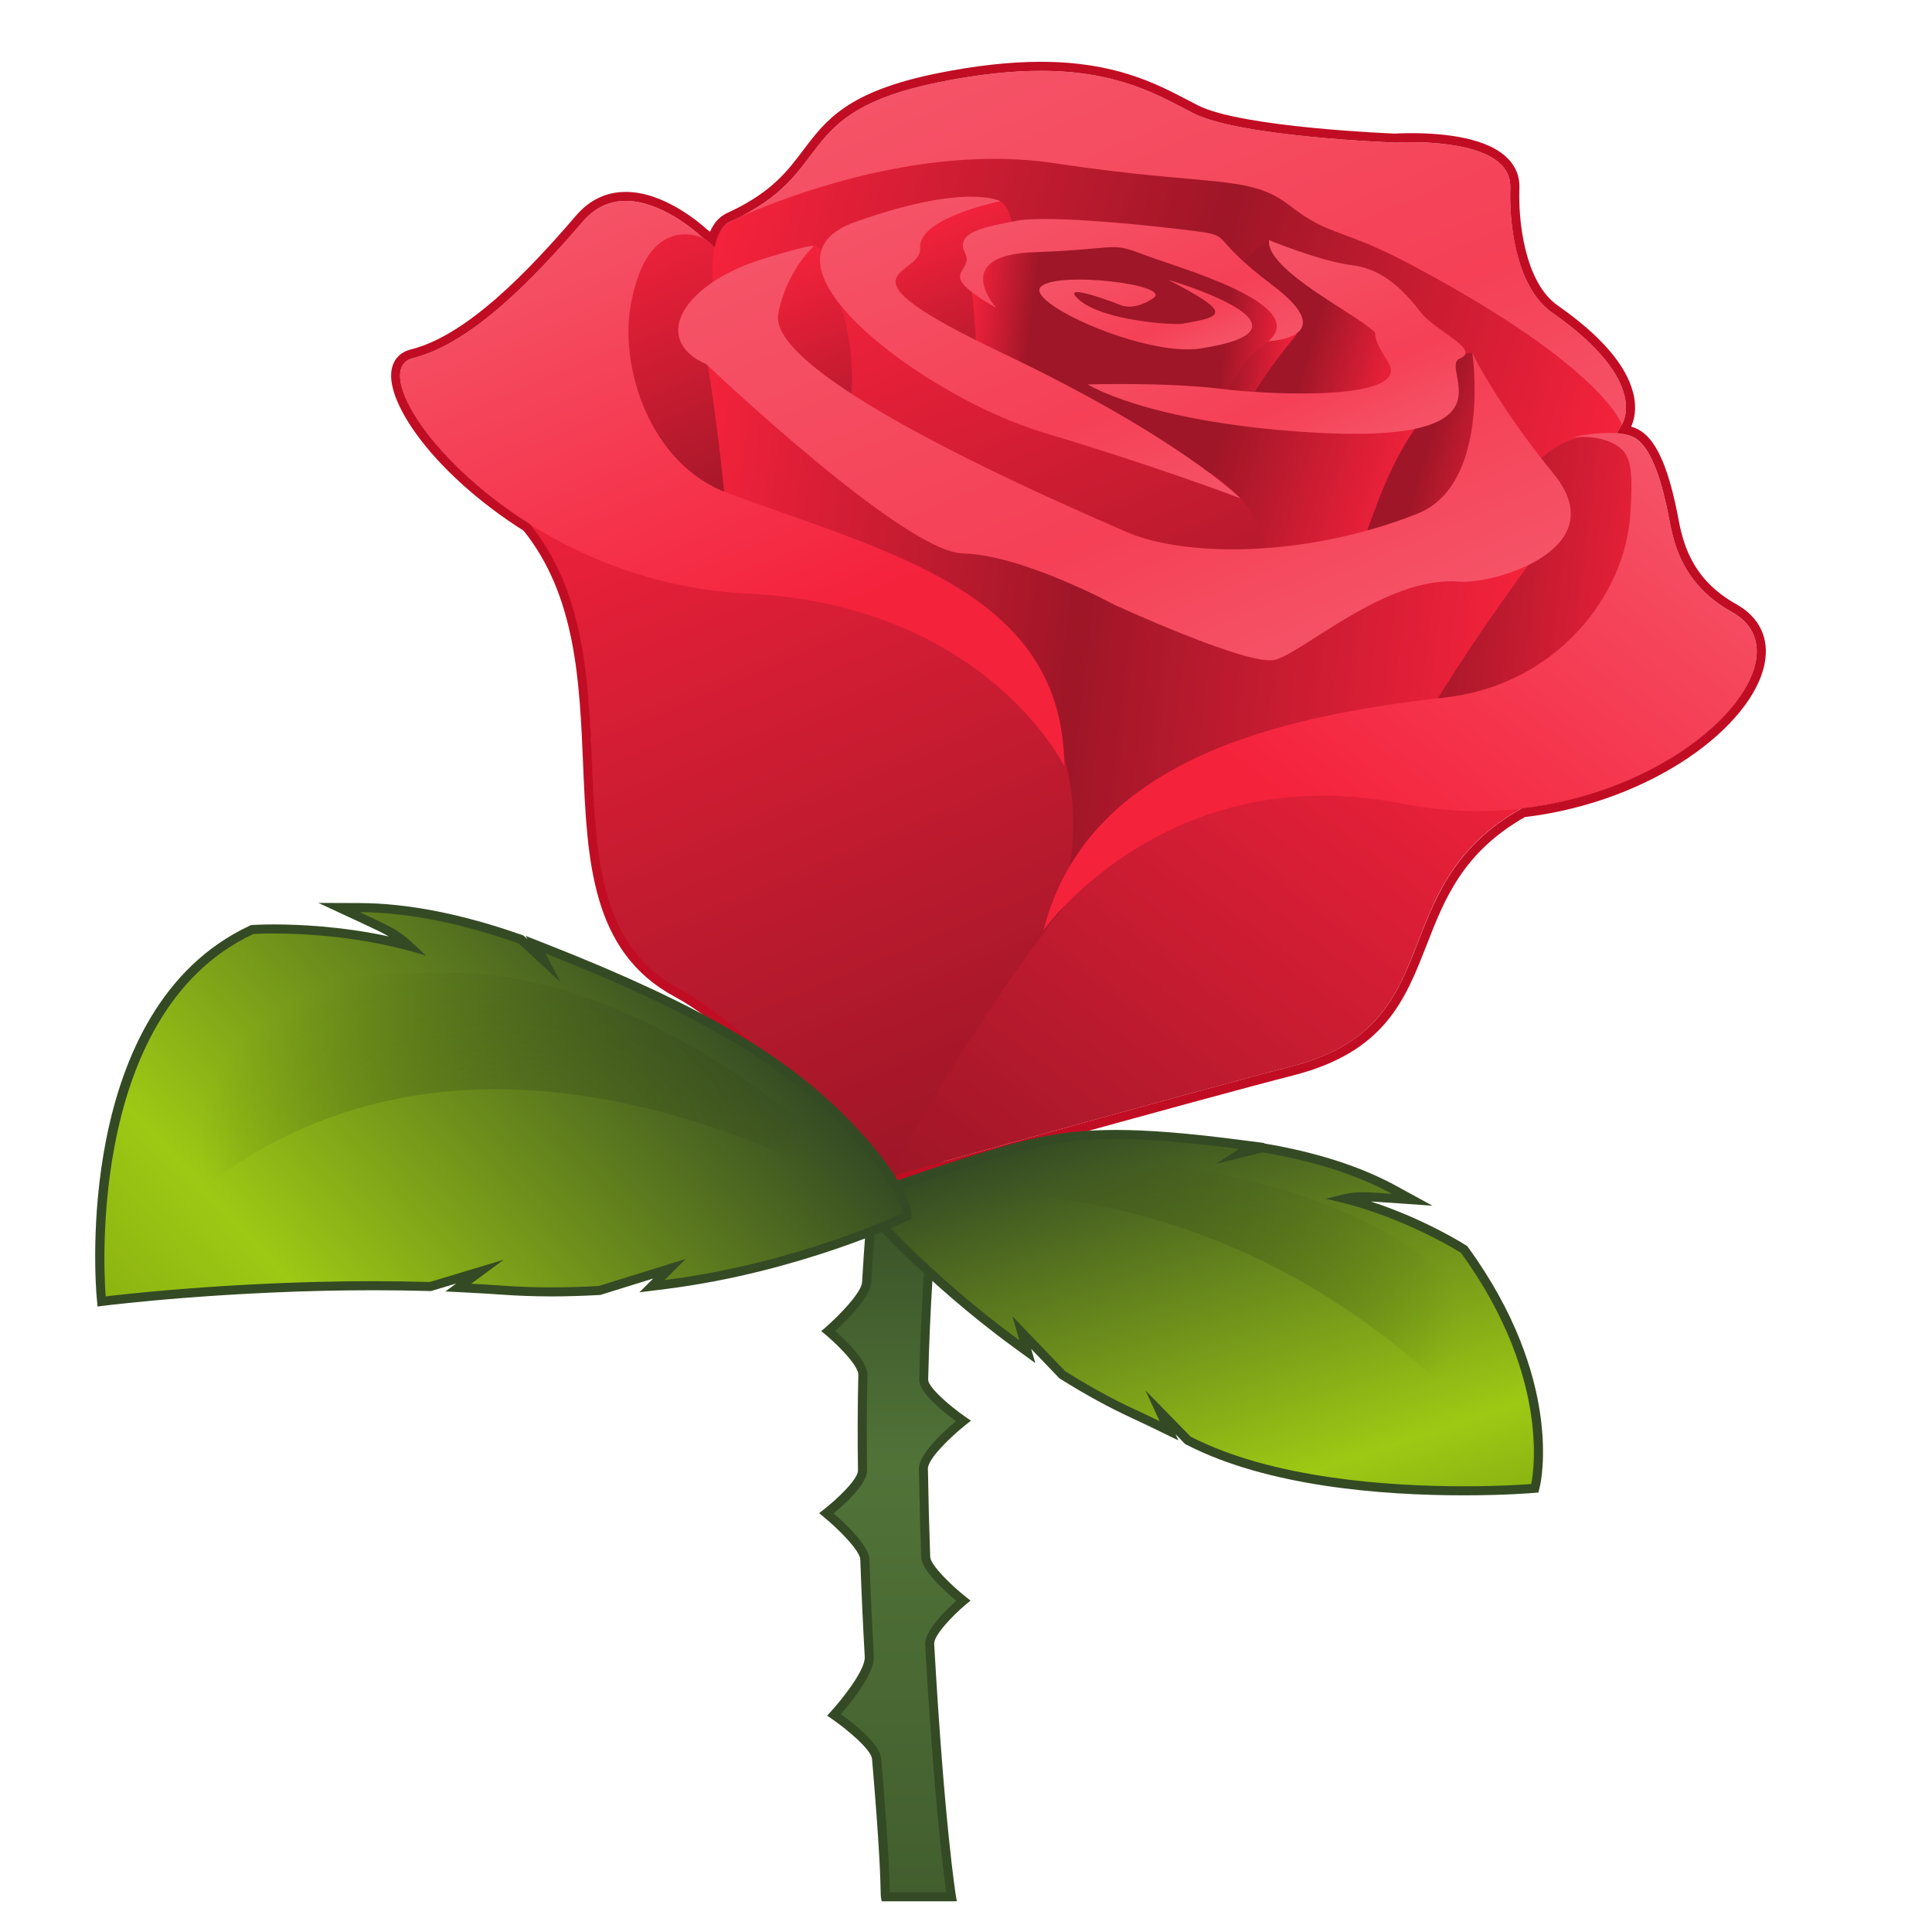 <?xml version="1.0" encoding="utf-8"?>
<!-- Generator: Adobe Illustrator 18.0.0, SVG Export Plug-In . SVG Version: 6.00 Build 0)  -->
<!DOCTYPE svg PUBLIC "-//W3C//DTD SVG 1.1//EN" "http://www.w3.org/Graphics/SVG/1.1/DTD/svg11.dtd">
<svg version="1.1" id="レイヤー_1" xmlns="http://www.w3.org/2000/svg" xmlns:xlink="http://www.w3.org/1999/xlink" x="0px"
	 y="0px" width="64px" height="64px" viewBox="0 0 64 64" style="enable-background:new 0 0 64 64;" xml:space="preserve">
<g>
	<linearGradient id="SVGID_1_" gradientUnits="userSpaceOnUse" x1="29.739" y1="38" x2="29.739" y2="62.833">
		<stop  offset="0" style="stop-color:#344A24"/>
		<stop  offset="0.424" style="stop-color:#517338"/>
		<stop  offset="1" style="stop-color:#425E2E"/>
	</linearGradient>
	<path style="fill:url(#SVGID_1_);" d="M32.102,40.795c0,0-1.143-1.217-1.097-1.683
		C31.043,38.731,31.083,38.362,31.123,38c-0.795,0-1.559,0-2.34,0
		c0.139,0.276,0.239,0.537,0.223,0.702c-0.117,1.185-0.221,2.453-0.298,3.784
		c-0.031,0.528-1.27,1.608-1.27,1.608s1.157,0.961,1.146,1.448
		c-0.024,1.032-0.029,2.09-0.011,3.166c0.008,0.484-1.198,1.421-1.198,1.421
		s1.256,1.033,1.273,1.528c0.04,1.15,0.091,2.222,0.148,3.216
		c0.036,0.621-1.169,1.934-1.169,1.934s1.366,0.94,1.41,1.445
		c0.332,3.871,0.269,4.447,0.295,4.581h2.187
		c-0.007-0.04-0.383-2.356-0.721-8.368c-0.028-0.487,1.116-1.44,1.116-1.44
		s-1.231-0.977-1.248-1.447c-0.033-0.924-0.059-1.9-0.076-2.926
		c-0.009-0.531,1.324-1.582,1.324-1.582s-1.324-0.916-1.314-1.368
		c0.026-1.16,0.077-2.29,0.146-3.376C30.783,41.72,32.102,40.795,32.102,40.795
		z"/>
	<path style="fill:#344A24;" d="M31.519,62.983h-2.311l-0.024-0.122
		c-0.007-0.035-0.009-0.097-0.012-0.228c-0.008-0.384-0.031-1.405-0.285-4.369
		c-0.026-0.299-0.802-0.96-1.345-1.333l-0.142-0.099l0.117-0.127
		c0.323-0.353,1.156-1.367,1.129-1.824c-0.059-1.034-0.109-2.118-0.148-3.221
		c-0.01-0.294-0.719-1.006-1.219-1.416l-0.145-0.119l0.148-0.115
		c0.476-0.37,1.145-1.019,1.14-1.3c-0.017-1.046-0.013-2.112,0.011-3.172
		c0.006-0.286-0.635-0.95-1.092-1.33l-0.136-0.112l0.133-0.116
		c0.461-0.401,1.2-1.165,1.219-1.503c0.072-1.241,0.172-2.517,0.298-3.79
		c0.008-0.079-0.021-0.25-0.208-0.62l-0.109-0.218h2.75l-0.019,0.167
		c-0.04,0.361-0.079,0.73-0.116,1.109c-0.027,0.275,0.602,1.081,1.057,1.566
		l0.118,0.126l-0.141,0.1c-0.487,0.342-1.27,1.029-1.294,1.419
		c-0.072,1.129-0.121,2.263-0.146,3.369c-0.005,0.229,0.645,0.823,1.25,1.242
		l0.167,0.115l-0.159,0.126c-0.529,0.417-1.271,1.146-1.267,1.461
		c0.017,0.996,0.042,1.979,0.076,2.923c0.01,0.276,0.702,0.947,1.191,1.335
		l0.145,0.114l-0.142,0.118c-0.451,0.376-1.078,1.033-1.062,1.316
		c0.338,6.002,0.716,8.328,0.719,8.35l0.031,0.176L31.519,62.983z M29.473,62.683
		h1.872c-0.092-0.646-0.41-3.106-0.697-8.208
		c-0.025-0.455,0.693-1.146,1.032-1.446c-0.361-0.301-1.148-1.005-1.164-1.444
		c-0.034-0.944-0.06-1.93-0.076-2.928c-0.008-0.492,0.835-1.252,1.226-1.577
		c-0.394-0.289-1.226-0.949-1.216-1.379c0.025-1.111,0.074-2.249,0.146-3.383
		c0.035-0.556,0.922-1.274,1.283-1.545c-0.326-0.36-1.066-1.234-1.022-1.676
		c0.032-0.322,0.065-0.638,0.099-0.946h-1.936
		c0.106,0.245,0.149,0.429,0.136,0.566c-0.126,1.27-0.226,2.541-0.297,3.778
		c-0.028,0.483-0.855,1.287-1.192,1.596c0.339,0.298,1.079,0.999,1.068,1.456
		c-0.024,1.055-0.028,2.117-0.011,3.158c0.008,0.453-0.754,1.133-1.111,1.427
		c0.367,0.316,1.171,1.06,1.187,1.52c0.039,1.1,0.088,2.181,0.148,3.213
		c0.033,0.567-0.777,1.555-1.095,1.918c0.393,0.283,1.294,0.982,1.335,1.457
		c0.255,2.973,0.277,4.001,0.286,4.389C29.472,62.648,29.473,62.667,29.473,62.683z
		"/>
</g>
<g>
	
		<linearGradient id="SVGID_2_" gradientUnits="userSpaceOnUse" x1="23.116" y1="18.606" x2="17.677" y2="9.186" gradientTransform="matrix(0.993 0.122 -0.122 0.993 3.982 -4.033)">
		<stop  offset="0" style="stop-color:#9E1627"/>
		<stop  offset="1" style="stop-color:#F5223C"/>
	</linearGradient>
	<path style="fill:url(#SVGID_2_);" d="M20.795,7.073c0,0,3.783-0.324,4.717,4.913
		s-3.436,6.326-3.436,6.326S17.537,11.944,20.795,7.073z"/>
	
		<linearGradient id="SVGID_3_" gradientUnits="userSpaceOnUse" x1="51.027" y1="15.012" x2="21.013" y2="9.72" gradientTransform="matrix(0.993 0.122 -0.122 0.993 3.982 -4.033)">
		<stop  offset="0" style="stop-color:#F5223C"/>
		<stop  offset="0.478" style="stop-color:#9E1627"/>
		<stop  offset="1" style="stop-color:#F5223C"/>
	</linearGradient>
	<path style="fill:url(#SVGID_3_);" d="M25.432,16.852c-0.088-1.061-3.054-8.56-1.247-9.511
		c1.935-1.019,3.721-1.428,5.593-2.528c1.871-1.1,8.429-1.342,14.635,2.054
		c9.485,5.19,9.312,7.2,9.312,7.2l-5.361,8.467
		C48.364,22.534,25.438,16.927,25.432,16.852z"/>
	
		<linearGradient id="SVGID_4_" gradientUnits="userSpaceOnUse" x1="26.287" y1="17.466" x2="22.205" y2="10.396" gradientTransform="matrix(0.993 0.122 -0.122 0.993 3.982 -4.033)">
		<stop  offset="0" style="stop-color:#9E1627"/>
		<stop  offset="1" style="stop-color:#F5223C"/>
	</linearGradient>
	<path style="fill:url(#SVGID_4_);" d="M26.94,8.171c0,0,0.454-0.486,1.53,3.389
		c0.493,1.775,0.662,4.44,0.662,4.44l-6.197-4.59
		C22.934,11.411,23.706,8.932,26.94,8.171z"/>
	
		<linearGradient id="SVGID_5_" gradientUnits="userSpaceOnUse" x1="41.775" y1="14.235" x2="48.232" y2="15.374" gradientTransform="matrix(0.993 0.122 -0.122 0.993 3.982 -4.033)">
		<stop  offset="0.493" style="stop-color:#9E1627"/>
		<stop  offset="1" style="stop-color:#F5223C"/>
	</linearGradient>
	<path style="fill:url(#SVGID_5_);" d="M48.771,11.686c0,0-5.262,0.734-5.276,4.869
		c-0.006,1.72-0.14,3.554-0.14,3.554s5.41,0.997,5.838-0.417
		C50.238,16.244,50.513,14.757,48.771,11.686z"/>
	
		<linearGradient id="SVGID_6_" gradientUnits="userSpaceOnUse" x1="31.341" y1="13.877" x2="27.908" y2="7.931" gradientTransform="matrix(0.993 0.122 -0.122 0.993 3.982 -4.033)">
		<stop  offset="0" style="stop-color:#9E1627"/>
		<stop  offset="1" style="stop-color:#F5223C"/>
	</linearGradient>
	<path style="fill:url(#SVGID_6_);" d="M32.733,6.616c0,0,0.886-0.298,0.845,1.544
		c-0.041,1.842-0.065,5.348-0.065,5.348L28.961,9.663
		C28.961,9.663,29.51,6.997,32.733,6.616z"/>
	
		<linearGradient id="SVGID_7_" gradientUnits="userSpaceOnUse" x1="37.735" y1="10.337" x2="44.103" y2="11.46" gradientTransform="matrix(0.993 0.122 -0.122 0.993 3.982 -4.033)">
		<stop  offset="0.493" style="stop-color:#9E1627"/>
		<stop  offset="1" style="stop-color:#F5223C"/>
	</linearGradient>
	<path style="fill:url(#SVGID_7_);" d="M42.038,7.955c0,0-1.677,1.026-1.716,2.745
		c-0.039,1.719-0.14,3.554-0.14,3.554s5.41,0.997,5.838-0.417
		C47.065,10.387,44.233,8.932,42.038,7.955z"/>
	
		<linearGradient id="SVGID_8_" gradientUnits="userSpaceOnUse" x1="29.65" y1="10.796" x2="40.245" y2="10.796" gradientTransform="matrix(0.993 0.122 -0.122 0.993 3.982 -4.033)">
		<stop  offset="0" style="stop-color:#F5223C"/>
		<stop  offset="0.2" style="stop-color:#9E1627"/>
		<stop  offset="0.8" style="stop-color:#9E1627"/>
		<stop  offset="1" style="stop-color:#F5223C"/>
	</linearGradient>
	<path style="fill:url(#SVGID_8_);" d="M41.222,13.605l1.508-2.955c0,0-1.61-1.934-3.548-2.393
		c-1.938-0.459-5.795-0.637-6.181-0.204c-0.386,0.433-1.076,0.939-0.601,1.589
		c0.475,0.649,0.689,2.818,0.689,2.818S33.72,14.532,41.222,13.605z"/>
	
		<linearGradient id="SVGID_9_" gradientUnits="userSpaceOnUse" x1="37.274" y1="22.986" x2="54.107" y2="22.986" gradientTransform="matrix(0.993 0.122 -0.122 0.993 3.982 -4.033)">
		<stop  offset="0" style="stop-color:#F5223C"/>
		<stop  offset="0.478" style="stop-color:#9E1627"/>
		<stop  offset="1" style="stop-color:#F5223C"/>
	</linearGradient>
	<path style="fill:url(#SVGID_9_);" d="M54.527,14.953c0,0-2.337-1.629-4.054,0.931
		c-1.718,2.56-13.185,14.735-13.185,14.735s3.168,6.299,6.179,2.629
		c3.011-3.67,4.432-8.026,9.174-8.135C57.382,25.007,54.527,14.953,54.527,14.953z"
		/>
	
		<linearGradient id="SVGID_10_" gradientUnits="userSpaceOnUse" x1="29.649" y1="13.063" x2="40.538" y2="13.063" gradientTransform="matrix(0.993 0.122 -0.122 0.993 3.982 -4.033)">
		<stop  offset="0" style="stop-color:#F5223C"/>
		<stop  offset="0.2" style="stop-color:#9E1627"/>
		<stop  offset="0.8" style="stop-color:#9E1627"/>
		<stop  offset="1" style="stop-color:#F5223C"/>
	</linearGradient>
	<path style="fill:url(#SVGID_10_);" d="M42.976,11.049c0,0-1.617-0.217-2.577,2.639
		c-0.72,2.141-3.49,1.345-4.454,1.375s-1.915-0.851-1.915-0.851
		s0.194-3.793-1.845-4.634c0,0,0.473,3.974-0.135,4.712
		c-0.608,0.738,6.146,2.896,8.162,1.518C42.229,14.43,39.416,15.378,42.976,11.049z"
		/>
	
		<linearGradient id="SVGID_11_" gradientUnits="userSpaceOnUse" x1="30.775" y1="19.295" x2="43.756" y2="21.584" gradientTransform="matrix(0.993 0.122 -0.122 0.993 3.982 -4.033)">
		<stop  offset="0.493" style="stop-color:#9E1627"/>
		<stop  offset="1" style="stop-color:#F5223C"/>
	</linearGradient>
	<path style="fill:url(#SVGID_11_);" d="M29.427,28.449c0,0,9.48-7.405,12.534-7.624
		c3.801-0.273,2.6-4.336,5.74-7.644c0,0-3.134,0.257-5.93,0.159
		c-2.272-0.079-4.368-0.967-5.738-0.605
		C32.979,13.542,29.427,28.449,29.427,28.449z"/>
	
		<linearGradient id="SVGID_12_" gradientUnits="userSpaceOnUse" x1="52.857" y1="25.787" x2="63.177" y2="7.912" gradientTransform="matrix(-0.993 -0.122 -0.122 0.993 93.318 7.616)">
		<stop  offset="0" style="stop-color:#9E1627"/>
		<stop  offset="1" style="stop-color:#F5223C"/>
	</linearGradient>
	<path style="fill:url(#SVGID_12_);" d="M36.047,27.487c0,0-6.209-5.531-8.065-6.53
		c-3.91-2.107,2.461-5.609-0.647-12.196c0,0,6.627,5.388,8.782,5.675
		c5.577,0.741,6.647,3.458,5.482,6.935C40.545,24.516,36.047,27.487,36.047,27.487
		z"/>
	
		<linearGradient id="SVGID_13_" gradientUnits="userSpaceOnUse" x1="21.142" y1="24.719" x2="49.105" y2="24.719" gradientTransform="matrix(0.993 0.122 -0.122 0.993 3.982 -4.033)">
		<stop  offset="0" style="stop-color:#F5223C"/>
		<stop  offset="0.478" style="stop-color:#9E1627"/>
		<stop  offset="1" style="stop-color:#F5223C"/>
	</linearGradient>
	<path style="fill:url(#SVGID_13_);" d="M50.673,18.667c0,0-1.644,2.162-3.493,5.186
		c-1.849,3.024-0.837,5.217-0.837,5.217l-6.595,6.382l-10.951,0.134l-5.702-11.338
		c0,0,1.167-3.896,1.004-6.575c-0.164-2.68-0.73-6.098-0.73-6.098
		S30.815,21.551,50.673,18.667z"/>
	
		<linearGradient id="SVGID_14_" gradientUnits="userSpaceOnUse" x1="57.042" y1="37.468" x2="70.702" y2="13.807" gradientTransform="matrix(-0.993 -0.122 -0.122 0.993 93.318 7.616)">
		<stop  offset="0" style="stop-color:#9E1627"/>
		<stop  offset="1" style="stop-color:#F5223C"/>
	</linearGradient>
	<path style="fill:url(#SVGID_14_);" d="M29.344,39.051c0,0-4.174-4.802-6.87-6.254
		c-5.683-3.061,0.385-13.177-7.374-17.38c0,0,7.896,2.854,11.043,3.128
		c8.285,0.721,10.129,6.865,9.184,10.657
		C34.161,33.878,29.344,39.051,29.344,39.051z"/>
	
		<linearGradient id="SVGID_15_" gradientUnits="userSpaceOnUse" x1="34.914" y1="42.22" x2="47.424" y2="20.552" gradientTransform="matrix(0.993 0.122 -0.122 0.993 3.982 -4.033)">
		<stop  offset="0" style="stop-color:#9E1627"/>
		<stop  offset="1" style="stop-color:#F5223C"/>
	</linearGradient>
	<path style="fill:url(#SVGID_15_);" d="M29.361,39.006c0,0,10.44-2.917,13.407-3.675
		c6.254-1.597,1.947-7.445,10.492-9.648c0,0-11.423,0.372-14.477,1.18
		C35.729,27.67,29.361,39.006,29.361,39.006z"/>
	
		<linearGradient id="SVGID_16_" gradientUnits="userSpaceOnUse" x1="40.29" y1="34.153" x2="52.699" y2="12.66" gradientTransform="matrix(0.993 0.122 -0.122 0.993 3.982 -4.033)">
		<stop  offset="0.335" style="stop-color:#F5223C"/>
		<stop  offset="1" style="stop-color:#F55367"/>
	</linearGradient>
	<path style="fill:url(#SVGID_16_);" d="M34.567,30.816c0,0,4.09-5.741,11.88-4.195
		s14.059-4.593,10.924-6.344c-1.783-0.996-1.958-2.506-2.112-3.263
		c-0.153-0.758-0.493-2.203-1.143-2.529c-0.649-0.326-2.069,0.005-2.069,0.005
		s1.119-0.154,1.697,0.417c0.368,0.363,0.311,1.176,0.271,2.003
		c-0.138,2.903-2.57,5.798-6.128,6.193C42.196,23.735,35.991,25.228,34.567,30.816z"
		/>
	
		<linearGradient id="SVGID_17_" gradientUnits="userSpaceOnUse" x1="60.687" y1="28.389" x2="72.218" y2="8.416" gradientTransform="matrix(-0.993 -0.122 -0.122 0.993 92.158 7.473)">
		<stop  offset="0.335" style="stop-color:#F5223C"/>
		<stop  offset="1" style="stop-color:#F55367"/>
	</linearGradient>
	<path style="fill:url(#SVGID_17_);" d="M35.256,25.383c0,0-2.596-5.342-10.528-5.724
		c-7.932-0.382-13.029-7.299-11.048-7.795c1.982-0.496,4.078-2.726,5.629-4.531
		C20.861,5.53,23.304,7.898,23.304,7.898s-1.876-0.969-2.423,2.289
		c-0.335,1.994,0.641,5.19,3.222,6.146C29.473,18.321,35.225,19.617,35.256,25.383z
		"/>
	
		<linearGradient id="SVGID_18_" gradientUnits="userSpaceOnUse" x1="40.031" y1="22.133" x2="30.385" y2="5.424" gradientTransform="matrix(0.993 0.122 -0.122 0.993 3.982 -4.033)">
		<stop  offset="0" style="stop-color:#F55367"/>
		<stop  offset="0.335" style="stop-color:#F54056"/>
		<stop  offset="1" style="stop-color:#F55367"/>
	</linearGradient>
	<path style="fill:url(#SVGID_18_);" d="M23.407,12.072c0,0,6.527,6.218,8.492,6.262
		c1.965,0.044,5.012,1.698,5.012,1.698s4.383,2.015,5.292,1.831
		c0.909-0.184,3.694-2.794,6.131-2.597c1.171,0.094,5.176-1.079,3.124-3.582
		c-1.864-2.273-2.686-3.999-2.686-3.999s0.647,4.364-1.837,5.34
		c-3.785,1.487-7.758,1.413-9.628,0.592c-1.87-0.82-11.932-5.111-11.526-7.226
		C26.053,8.974,26.94,8.171,26.94,8.171s0.218-0.17-1.624,0.392
		C22.602,9.391,21.538,11.252,23.407,12.072z"/>
	
		<linearGradient id="SVGID_19_" gradientUnits="userSpaceOnUse" x1="35.064" y1="18.333" x2="28.354" y2="6.711" gradientTransform="matrix(0.993 0.122 -0.122 0.993 3.982 -4.033)">
		<stop  offset="0" style="stop-color:#F55367"/>
		<stop  offset="0.335" style="stop-color:#F54056"/>
		<stop  offset="1" style="stop-color:#F55367"/>
	</linearGradient>
	<path style="fill:url(#SVGID_19_);" d="M41.087,16.507c0,0-2.634-1.013-6.53-2.18
		c-3.896-1.167-9.945-5.653-6.238-6.971C32.028,6.037,33.133,6.665,33.133,6.665
		s-2.727,0.552-2.652,1.546c0.075,0.994-3.14,0.699,2.725,3.486
		C39.07,14.486,41.087,16.507,41.087,16.507z"/>
	
		<linearGradient id="SVGID_20_" gradientUnits="userSpaceOnUse" x1="41.857" y1="14.662" x2="37.998" y2="7.978" gradientTransform="matrix(0.993 0.122 -0.122 0.993 3.982 -4.033)">
		<stop  offset="0" style="stop-color:#F55367"/>
		<stop  offset="0.335" style="stop-color:#F54056"/>
		<stop  offset="1" style="stop-color:#F55367"/>
	</linearGradient>
	<path style="fill:url(#SVGID_20_);" d="M42.038,7.955c0,0,1.687,0.699,2.755,0.83
		c1.067,0.131,1.761,0.906,2.271,1.559c0.511,0.654,2.016,1.232,1.289,1.537
		c-0.727,0.305,2.108,2.894-5.027,2.437c-5.37-0.344-7.292-1.584-7.292-1.584
		s2.571-0.079,4.415,0.147c1.844,0.226,6.356,0.386,5.528-0.898
		c-0.828-1.284-0.014-0.691-0.828-1.284C44.335,10.108,41.931,8.828,42.038,7.955z"/>
	
		<linearGradient id="SVGID_21_" gradientUnits="userSpaceOnUse" x1="41.15" y1="17.93" x2="31.385" y2="1.016" gradientTransform="matrix(0.993 0.122 -0.122 0.993 3.982 -4.033)">
		<stop  offset="0" style="stop-color:#F55367"/>
		<stop  offset="0.335" style="stop-color:#F54056"/>
		<stop  offset="1" style="stop-color:#F55367"/>
	</linearGradient>
	<path style="fill:url(#SVGID_21_);" d="M53.725,14.067c0,0,0.985-1.406-2.297-3.703
		c-1.28-0.896-1.433-3.173-1.396-4.138c0.069-1.765-3.805-1.501-3.805-1.501
		s-5.149-0.188-6.678-0.967c-1.53-0.779-3.443-2.048-8.443-1.036
		c-5,1.012-3.322,2.991-6.92,4.618c0,0,5.506-2.723,10.728-1.935
		C40.136,6.194,41.372,5.755,42.72,6.807c1.349,1.052,1.655,0.704,4.043,1.973
		C53.144,12.173,53.725,14.067,53.725,14.067z"/>
	
		<linearGradient id="SVGID_22_" gradientUnits="userSpaceOnUse" x1="36.552" y1="12.535" x2="32.902" y2="6.212" gradientTransform="matrix(0.993 0.122 -0.122 0.993 3.982 -4.033)">
		<stop  offset="0" style="stop-color:#F55367"/>
		<stop  offset="0.335" style="stop-color:#F54056"/>
		<stop  offset="1" style="stop-color:#F55367"/>
	</linearGradient>
	<path style="fill:url(#SVGID_22_);" d="M42.021,11.302c0,0,2.474-0.091,0.129-1.856
		c-2.345-1.765-1.083-1.61-2.927-1.837c-1.844-0.226-4.67-0.474-5.579-0.29
		c-0.909,0.184-2.037,0.341-1.68,1.05c0.356,0.709-1.108,0.603,1.032,1.826
		c0,0-1.559-1.743,1.26-1.84s2.482-0.36,3.611,0.073
		C38.996,8.862,43.428,10.071,42.021,11.302z"/>
	
		<linearGradient id="SVGID_23_" gradientUnits="userSpaceOnUse" x1="36.529" y1="11.855" x2="34.438" y2="8.232" gradientTransform="matrix(0.993 0.122 -0.122 0.993 3.982 -4.033)">
		<stop  offset="0" style="stop-color:#F55367"/>
		<stop  offset="0.335" style="stop-color:#F54056"/>
		<stop  offset="1" style="stop-color:#F55367"/>
	</linearGradient>
	<path style="fill:url(#SVGID_23_);" d="M38.7,9.269c0,0,5.458,1.592,1.076,2.274
		c-1.858,0.289-5.87-1.533-5.289-2.052c0.581-0.52,4.366-0.056,3.721,0.383
		c-0.645,0.438-1.064,0.239-1.064,0.239s-2.185-0.859-1.383-0.17
		c0.802,0.689,3.115,0.826,3.376,0.784C40.595,10.486,40.806,10.365,38.7,9.269z"
		/>
	<path style="fill:#C10D23;" d="M34.472,2.347c2.617,0,3.95,0.838,5.076,1.411
		c1.53,0.779,6.678,0.967,6.678,0.967s0.205-0.014,0.52-0.014
		c1.054,0,3.338,0.156,3.285,1.515c-0.038,0.965,0.115,3.242,1.396,4.138
		c3.282,2.297,2.297,3.703,2.297,3.703l-0.18,0.284
		c0.215,0.016,0.416,0.055,0.572,0.133c0.65,0.326,0.99,1.771,1.143,2.529
		c0.153,0.758,0.328,2.267,2.112,3.263c2.576,1.439-1.203,5.832-6.952,6.498
		c-4.715,2.635-2.253,7.177-7.651,8.556c-2.967,0.758-13.408,3.675-13.408,3.675
		s-4.174-4.802-6.87-6.254c-4.92-2.651-1.038-10.588-4.943-15.398
		c-3.469-2.186-5.144-5.169-3.867-5.488c1.982-0.496,4.078-2.726,5.629-4.53
		c0.429-0.499,0.925-0.679,1.419-0.679C21.869,6.655,22.998,7.619,23.247,7.846
		c0.143,0.102,0.286,0.22,0.428,0.351c0.081-0.402,0.235-0.711,0.51-0.855
		c0.032-0.017,0.063-0.031,0.095-0.045C24.22,7.324,24.185,7.341,24.185,7.341
		c3.598-1.627,1.92-3.606,6.92-4.618C32.426,2.455,33.532,2.347,34.472,2.347
		 M24.372,7.253c-0.031,0.016-0.062,0.029-0.093,0.043
		C24.306,7.284,24.337,7.269,24.372,7.253 M34.472,2.047
		c-1.023-0-2.176,0.128-3.427,0.382c-2.972,0.602-3.686,1.549-4.443,2.553
		c-0.504,0.669-1.025,1.359-2.356,2l-0-0l-0.091,0.042
		c-0.037,0.016-0.073,0.033-0.11,0.053c-0.229,0.12-0.402,0.318-0.524,0.599
		c-0.033-0.025-0.067-0.05-0.099-0.073c-0.3-0.275-1.465-1.246-2.693-1.246
		c-0.645-0-1.199,0.264-1.646,0.784c-1.563,1.818-3.598,3.966-5.474,4.435
		c-0.356,0.089-0.583,0.335-0.64,0.693c-0.178,1.111,1.445,3.453,4.378,5.313
		c1.733,2.166,1.853,4.989,1.968,7.72c0.135,3.2,0.263,6.223,3.034,7.715
		c2.617,1.41,6.745,6.139,6.786,6.187l0.124,0.143l0.183-0.051
		c0.104-0.029,10.471-2.925,13.401-3.673c3.034-0.775,3.707-2.501,4.42-4.329
		c0.586-1.503,1.192-3.056,3.251-4.227c4.248-0.512,7.531-3.028,7.939-5.071
		c0.169-0.845-0.163-1.549-0.935-1.98c-1.542-0.861-1.786-2.135-1.932-2.896
		l-0.032-0.165c-0.32-1.583-0.734-2.453-1.302-2.738
		c-0.066-0.033-0.139-0.062-0.219-0.085c0.082-0.171,0.211-0.561,0.065-1.129
		c-0.236-0.919-1.076-1.889-2.498-2.884c-1.09-0.763-1.31-2.798-1.268-3.881
		c0.015-0.376-0.11-0.704-0.372-0.976c-0.676-0.703-2.121-0.851-3.213-0.851
		c-0.327,0-0.54,0.015-0.54,0.015c-0.019-0.002-5.068-0.195-6.522-0.935
		l-0.322-0.167C38.273,2.755,36.916,2.047,34.472,2.047L34.472,2.047z"/>
</g>
<g>
	<g>
		
			<linearGradient id="SVGID_24_" gradientUnits="userSpaceOnUse" x1="48.393" y1="50.489" x2="59.845" y2="39.037" gradientTransform="matrix(-0.894 -0.448 -0.448 0.894 108.514 28.579)">
			<stop  offset="0" style="stop-color:#8BB312"/>
			<stop  offset="0.177" style="stop-color:#9DC914"/>
			<stop  offset="1" style="stop-color:#344A24"/>
		</linearGradient>
		<path style="fill:url(#SVGID_24_);" d="M48.49,49.387c-2.688,0-6.453-0.289-9.118-1.662
			l-0.933-0.948l0.286,0.622l-0.377-0.184c-0.262-0.127-0.523-0.254-0.789-0.375
			c-0.762-0.352-1.532-0.773-2.355-1.29l-1.354-1.406l0.183,0.632l-0.354-0.258
			c-2.997-2.181-5.096-4.592-5.117-4.615l-0.141-0.163l0.201-0.076
			c0.02-0.007,1.933-0.728,4.117-1.387c1.351-0.407,2.443-0.695,4.212-0.695
			c1.08,0,2.387,0.104,4.115,0.329l0.404,0.052l-0.359,0.234l0.677-0.168
			c1.775,0.285,3.231,0.752,4.391,1.386l0.602,0.329l-0.685-0.048
			c-0.444-0.031-0.727-0.051-0.952-0.051c-0.215,0-0.374,0.018-0.587,0.063
			c2.192,0.566,3.907,1.661,3.926,1.673c3.155,4.339,2.419,7.675,2.387,7.814
			L50.844,49.302l-0.108,0.009C50.727,49.312,49.82,49.387,48.49,49.387z"/>
		<path style="fill:#344A24;" d="M36.953,37.731c1.046,0,2.337,0.1,4.093,0.328l-0.765,0.497
			l1.543-0.382c1.542,0.258,3.03,0.687,4.282,1.372
			c-0.451-0.032-0.736-0.052-0.964-0.052c-0.392,0-0.617,0.059-1.227,0.22
			c2.478,0.499,4.486,1.792,4.486,1.792c3.111,4.295,2.322,7.654,2.322,7.654
			s-0.894,0.075-2.234,0.075c-2.433,0-6.338-0.248-9.049-1.645l-1.495-1.531
			l0.469,1.02c-0.263-0.128-0.526-0.254-0.792-0.376
			c-0.811-0.374-1.593-0.813-2.338-1.281l-1.747-1.82l0.229,0.794
			c-3.017-2.196-5.091-4.593-5.091-4.593s1.903-0.719,4.107-1.383
			C34.159,38.005,35.216,37.731,36.953,37.731 M36.953,37.431
			c-1.789,0-2.893,0.291-4.257,0.702c-2.189,0.66-4.108,1.383-4.127,1.39
			l-0.402,0.152l0.281,0.325c0.021,0.024,2.131,2.448,5.141,4.639l0.707,0.515
			l-0.135-0.467l0.906,0.943l0.026,0.027l0.031,0.02
			c0.827,0.519,1.603,0.944,2.372,1.299c0.265,0.121,0.525,0.247,0.786,0.373
			l0.754,0.367l-0.095-0.206l0.283,0.29l0.034,0.035l0.043,0.022
			c2.692,1.387,6.481,1.678,9.186,1.678c1.338,0,2.222-0.073,2.259-0.076
			l0.217-0.018l0.05-0.212c0.034-0.143,0.784-3.543-2.371-7.899l-0.033-0.046
			l-0.047-0.031c-0.067-0.043-1.357-0.866-3.15-1.452
			c0.177,0.009,0.395,0.024,0.672,0.043l1.37,0.097l-1.205-0.659
			c-1.174-0.642-2.647-1.115-4.376-1.405l-0-0l0.019-0.012L41.085,37.761
			C39.352,37.535,38.039,37.431,36.953,37.431L36.953,37.431z"/>
	</g>
	
		<radialGradient id="SVGID_25_" cx="39.692" cy="43.676" r="8.648" gradientTransform="matrix(1 0 0 0.6 0 17.47)" gradientUnits="userSpaceOnUse">
		<stop  offset="0" style="stop-color:#344A24;stop-opacity:0.3"/>
		<stop  offset="1" style="stop-color:#000000;stop-opacity:0"/>
	</radialGradient>
	<path style="fill:url(#SVGID_25_);" d="M28.676,39.804c0,0,12.326-2.879,21.948,9.185
		c0,0,1.576-6.963-8.808-9.77C33.6,36.998,28.676,39.804,28.676,39.804z"/>
</g>
<g>
	<g>
		
			<linearGradient id="SVGID_26_" gradientUnits="userSpaceOnUse" x1="5.703" y1="47.134" x2="21.349" y2="31.488" gradientTransform="matrix(0.999 0.04 -0.04 0.999 2.95 -0.532)">
			<stop  offset="0" style="stop-color:#8CB311"/>
			<stop  offset="0.227" style="stop-color:#9DC914"/>
			<stop  offset="1" style="stop-color:#344A24"/>
		</linearGradient>
		<path style="fill:url(#SVGID_26_);" d="M3.353,42.959c-0.008-0.095-0.784-9.449,4.974-12.155
			c0.054-0.014,0.31-0.031,0.746-0.031c0.922,0,2.656,0.078,4.481,0.564
			c-0.453-0.408-0.676-0.512-1.698-0.985l-0.624-0.289l0.687,0.003
			c1.575,0.007,3.363,0.358,5.314,1.046l0.8,0.731l-0.293-0.551l0.379,0.149
			c4.931,1.942,7.797,3.611,9.895,5.761c1.936,1.983,2.021,2.938,2.024,2.978
			l0.007,0.101l-0.092,0.044c-0.035,0.018-3.529,1.679-7.922,2.229l-0.434,0.055
			l0.577-0.577l-2.295,0.713c-0.556,0.036-1.081,0.053-1.607,0.053
			c-0.542,0-1.087-0.018-1.63-0.058c-0.347-0.026-0.694-0.046-1.041-0.063
			l-0.42-0.021l0.718-0.53l-1.615,0.487c-0.681-0.012-1.307-0.02-1.92-0.02
			c-4.783,0-8.804,0.497-8.844,0.502l-0.154,0.02L3.353,42.959z"/>
		<path style="fill:#344A24;" d="M11.918,30.216c1.703,0.007,3.506,0.418,5.265,1.037
			l1.392,1.289l-0.512-0.961c5.233,2.061,7.923,3.759,9.843,5.726
			c1.92,1.967,1.982,2.883,1.982,2.883s-3.456,1.66-7.875,2.214l0.697-0.697
			l-2.875,0.893c-0.517,0.029-1.04,0.046-1.564,0.046
			c-0.539,0-1.079-0.017-1.618-0.057c-0.348-0.026-0.696-0.046-1.044-0.064
			l1.078-0.795l-2.446,0.737c-0.635-0.018-1.262-0.026-1.877-0.026
			c-4.847,0-8.862,0.504-8.862,0.504s-0.841-9.313,4.888-12.005
			c0,0,0.252-0.017,0.683-0.017c1.014,0,3.018,0.095,5.038,0.733
			C13.248,30.832,13.248,30.832,11.918,30.216 M10.546,29.91l1.246,0.578
			c0.534,0.248,0.846,0.392,1.088,0.533c-1.57-0.339-2.998-0.398-3.807-0.398
			c-0.443-0-0.703,0.018-0.703,0.018l-0.056,0.004l-0.051,0.024
			C2.411,33.418,3.168,42.583,3.203,42.972l0.028,0.309l0.308-0.039
			c0.04-0.005,4.054-0.501,8.824-0.501c0.612,0,1.236,0.008,1.868,0.026
			l0.049,0.001l0.047-0.014l0.784-0.236l-0.357,0.263l0.838,0.043
			c0.346,0.018,0.691,0.037,1.037,0.063c0.525,0.038,1.077,0.058,1.641,0.058
			c0.506,0,1.037-0.016,1.581-0.046l0.037-0.002l0.035-0.011l1.715-0.533
			l-0.457,0.457l0.868-0.109c4.417-0.554,7.933-2.225,7.968-2.241l0.183-0.088
			l-0.014-0.203c-0.007-0.105-0.125-1.084-2.066-3.072
			c-2.114-2.166-4.996-3.845-9.947-5.795l-0.758-0.299l0.058,0.109l-0.086-0.08
			l-0.046-0.042l-0.059-0.021c-1.968-0.693-3.773-1.048-5.364-1.054L10.546,29.91
			L10.546,29.91z"/>
	</g>
	
		<radialGradient id="SVGID_27_" cx="16.695" cy="37.581" r="10.07" gradientTransform="matrix(1 0 0 0.6 0 15.032)" gradientUnits="userSpaceOnUse">
		<stop  offset="0" style="stop-color:#344A24;stop-opacity:0.3"/>
		<stop  offset="1" style="stop-color:#000000;stop-opacity:0"/>
	</radialGradient>
	<path style="fill:url(#SVGID_27_);" d="M3.502,42.945c0,0,7.462-13.398,26.385-2.755
		c0,0-7.221-7.973-15.023-7.973C5.138,32.217,4.458,34.92,3.502,42.945z"/>
</g>
<g>
</g>
<g>
</g>
<g>
</g>
<g>
</g>
<g>
</g>
<g>
</g>
</svg>
